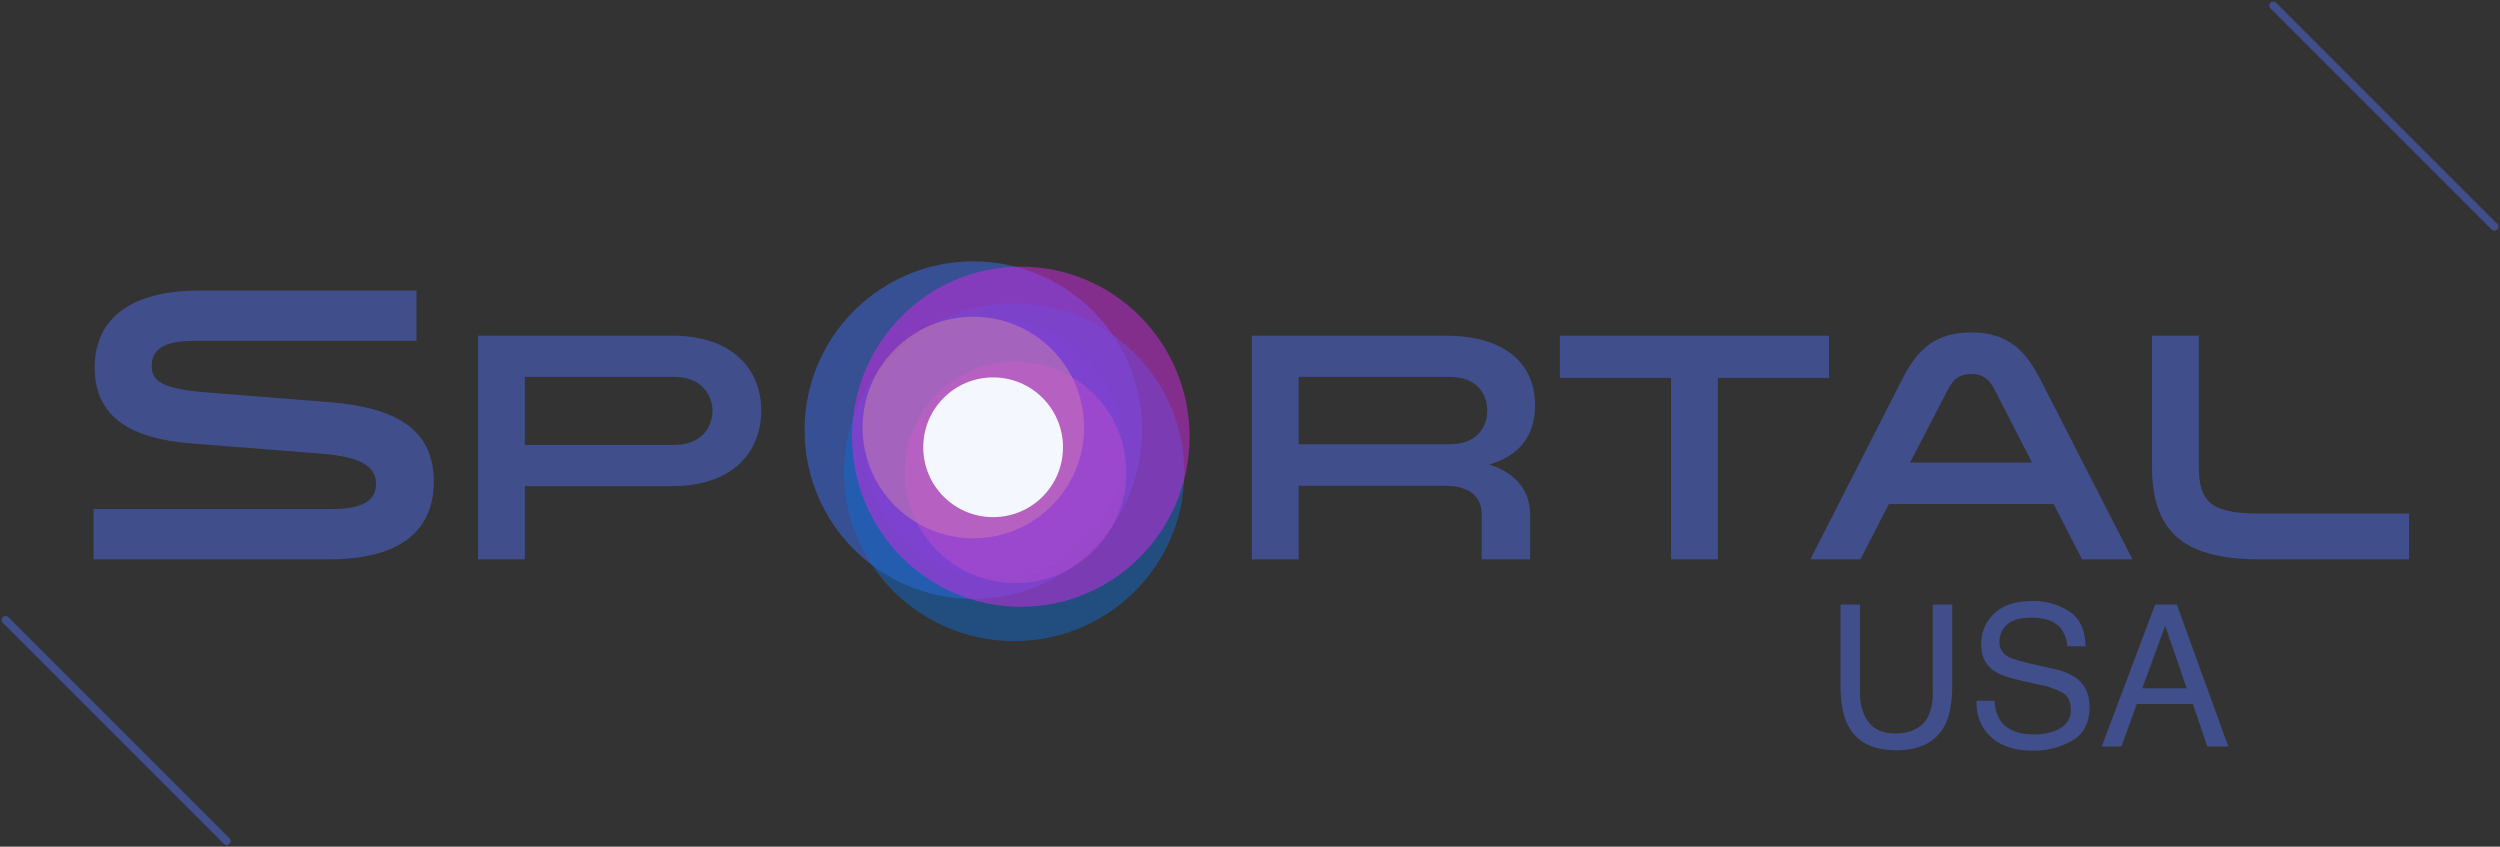 <svg xmlns="http://www.w3.org/2000/svg" width="948.078" height="321.078" viewBox="0 0 948.078 321.078">
  <rect x="0" y="0" width="948.078" height="321.078" fill="#333333" stroke="none"/>
  <g id="Group_27" data-name="Group 27" transform="translate(-128.246 -124.91)">
    <path id="Path_2" data-name="Path 2" d="M-651.632,100.031l83.836,83.836" transform="translate(1642 27)" fill="none" stroke="#404f8c" stroke-linecap="round" stroke-width="3"/>
    <path id="Path_3" data-name="Path 3" d="M-651.632,100.031l83.836,83.836" transform="translate(782 260)" fill="none" stroke="#404f8c" stroke-linecap="round" stroke-width="3"/>
    <path id="Path_494" data-name="Path 494" d="M13.623-53.8v33.252a19.561,19.561,0,0,0,2.2,9.741Q19.08-4.944,26.807-4.944q9.265,0,12.6-6.335A20.169,20.169,0,0,0,41.2-20.544V-53.8h7.4v30.212q0,9.924-2.673,15.271-4.907,9.741-18.53,9.741T8.9-8.313Q6.226-13.66,6.226-23.584V-53.8ZM64.636-17.358A14.7,14.7,0,0,0,66.8-9.924q3.625,5.347,12.781,5.347A22.622,22.622,0,0,0,87.048-5.75q6.519-2.271,6.519-8.13,0-4.395-2.747-6.262A27.733,27.733,0,0,0,82.1-23.328l-7.288-1.648q-7.141-1.611-10.107-3.552Q59.583-31.9,59.583-38.6A15.508,15.508,0,0,1,64.6-50.5q5.017-4.651,14.209-4.651a24.679,24.679,0,0,1,14.374,4.083Q99.1-46.985,99.1-38.013H92.249A13.48,13.48,0,0,0,89.9-44.641q-3.333-4.211-11.316-4.211-6.445,0-9.265,2.71a8.481,8.481,0,0,0-2.82,6.3,6.151,6.151,0,0,0,3.3,5.786q2.161,1.172,9.778,2.93l7.544,1.721A23.114,23.114,0,0,1,95.544-26q5.127,3.772,5.127,10.95,0,8.936-6.5,12.781A29.111,29.111,0,0,1,79.065,1.575q-10.034,0-15.71-5.127-5.676-5.09-5.566-13.806Zm72.876-4.687-8.167-23.767-8.679,23.767ZM125.537-53.8h8.24L153.3,0h-7.983l-5.457-16.113H118.579L112.756,0h-7.471Z" transform="translate(820 408)" fill="#404f8c"/>
    <path id="Path_94" data-name="Path 94" d="M-11.656-19.072V0H77.6c28.757,0,39.783-12.218,39.783-29.5,0-20.562-15.5-28.161-39.485-30.1L30.958-63.325C14.27-64.666,10.4-67.646,10.4-73.308c0-6.854,5.662-9.536,15.645-9.536h84.781v-19.072H27.978c-21.009,0-39.187,7.6-39.187,29.2,0,18.774,13.708,26.969,36.654,28.757l49.319,3.874c14.6,1.192,20.711,4.619,20.711,11.473,0,5.662-4.023,9.536-16.539,9.536ZM134.176-84.816V0h17.732V-27.776h55.8c23.436,0,33.852-13.268,33.852-28.644,0-15.252-10.416-28.4-33.852-28.4ZM151.908-43.4V-69.192h56.668c10.788,0,14.508,7.44,14.508,12.9s-3.6,12.9-14.508,12.9ZM427.632,0h17.732V-27.9h55.552c11.284,0,13.888,6.076,13.888,10.788V0h18.352V-16.74c0-8.8-4.712-15.748-15.5-19.22,11.036-3.224,17.36-10.54,17.36-22.444,0-16.988-12.9-26.412-33.728-26.412H427.632Zm17.732-43.648V-69.192h57.288c10.912,0,14.26,7.192,14.26,12.772s-3.348,12.772-14.26,12.772ZM604.332,0V-68.82h42.16v-16H544.44v16H586.6V0ZM726.72-68.076c-5.456-10.54-11.78-17.98-26.288-17.98s-20.956,7.44-26.288,17.98L639.424,0H658.4l10.788-20.956h62.5L742.468,0h19.1ZM723.5-36.7H677.244L691.628-64.48c1.86-3.6,4.216-5.828,8.8-5.828s6.944,2.232,8.8,5.828ZM769-84.816v49.724C769-9.672,781.9,0,809.924,0h56.544V-17.36H809.924c-17.856,0-23.188-3.844-23.188-17.732V-84.816Z" transform="translate(175.368 337.031)" fill="#404f8c"/>
    <g id="Group_47" data-name="Group 47" transform="translate(-315.62 179.15)">
      <circle id="Ellipse_47" data-name="Ellipse 47" cx="49" cy="49" r="49" transform="translate(771.987 66.881)" fill="#6b39d0" opacity="0.3"/>
      <circle id="Ellipse_49" data-name="Ellipse 49" cx="64" cy="64" r="64" transform="translate(748.987 44.881)" fill="#3d6ef5" opacity="0.5"/>
      <ellipse id="Ellipse_48" data-name="Ellipse 48" cx="64.5" cy="64" rx="64.5" ry="64" transform="translate(763.987 60.881)" fill="#136bcc" opacity="0.5"/>
      <ellipse id="Ellipse_50" data-name="Ellipse 50" cx="64" cy="64.5" rx="64" ry="64.5" transform="translate(766.987 46.881)" fill="#d528e6" opacity="0.5"/>
      <circle id="Ellipse_46" data-name="Ellipse 46" cx="42" cy="42" r="42" transform="translate(770.987 65.881)" fill="#feb495" opacity="0.3"/>
      <circle id="Ellipse_45" data-name="Ellipse 45" cx="42" cy="42" r="42" transform="translate(786.987 82.881)" fill="#e158cb" opacity="0.3"/>
      <circle id="Ellipse_44" data-name="Ellipse 44" cx="26.5" cy="26.5" r="26.5" transform="translate(793.987 88.881)" fill="#f5f7ff"/>
    </g>
  </g>
</svg>
